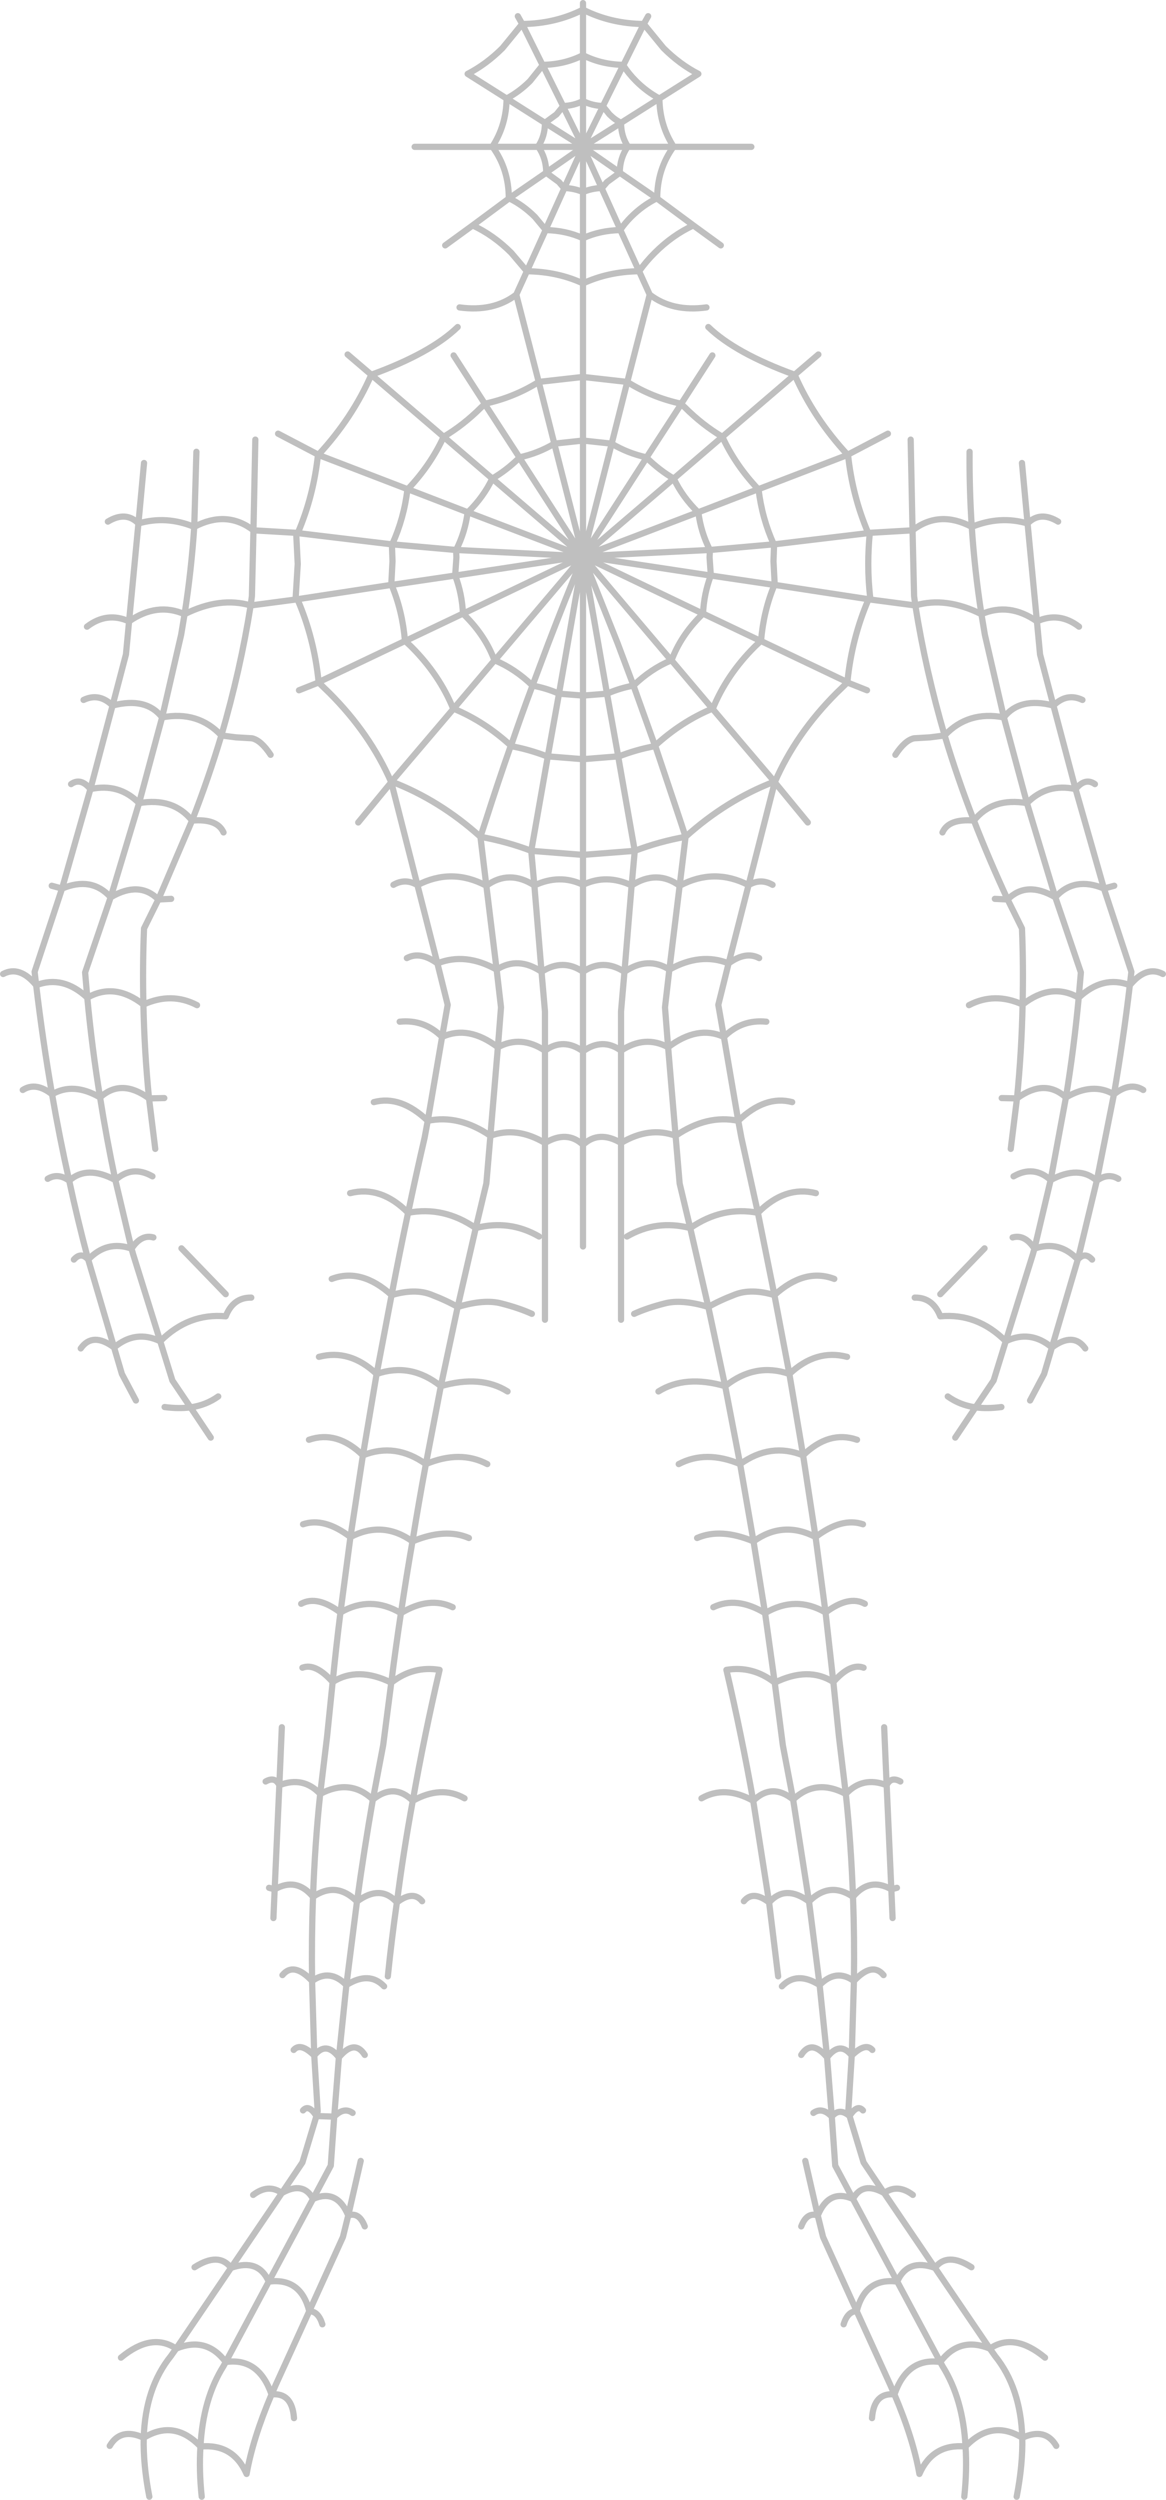 <?xml version="1.0" encoding="UTF-8" standalone="no"?>
<svg xmlns:xlink="http://www.w3.org/1999/xlink" height="400.9px" width="187.0px" xmlns="http://www.w3.org/2000/svg">
  <g transform="matrix(1.0, 0.0, 0.0, 1.0, -306.3, -159.6)">
    <path d="M393.35 170.05 L396.6 176.6 Q398.35 176.55 399.8 175.8 L399.8 168.45 Q396.85 169.95 393.35 170.0 L393.35 170.05 393.3 170.0 390.05 163.45 386.9 167.3 Q384.3 169.9 381.3 171.45 L387.55 175.4 Q389.6 174.3 391.3 172.6 L393.35 170.05 M390.05 163.45 L389.35 162.2 M393.3 170.0 L393.35 170.0 M399.8 168.45 L399.8 161.15 Q395.35 163.4 390.05 163.45 M399.8 160.1 L399.8 161.15 Q404.25 163.4 409.55 163.45 L410.25 162.2 M404.05 177.95 Q404.9 178.8 405.9 179.3 L412.05 175.4 Q410.0 174.3 408.3 172.6 407.1 171.4 406.25 170.05 L403.0 176.6 403.0 176.65 404.05 177.95 M387.55 175.4 L393.7 179.3 395.55 177.95 396.6 176.65 396.6 176.6 M403.0 176.6 Q401.25 176.55 399.8 175.8 L399.8 183.15 403.0 176.65 M393.7 179.3 L399.8 183.15 396.6 176.65 M393.7 179.3 Q393.7 181.45 392.6 183.1 L392.65 183.15 399.8 183.15 405.9 179.3 Q405.9 181.45 407.0 183.1 L407.0 183.15 414.3 183.15 414.35 183.15 Q412.1 179.7 412.05 175.4 L418.3 171.45 Q415.3 169.9 412.7 167.3 L409.55 163.45 406.3 170.0 406.25 170.05 406.25 170.0 Q402.75 169.95 399.8 168.45 M387.55 175.4 Q387.5 179.7 385.25 183.15 L385.3 183.15 392.6 183.15 392.6 183.1 M385.3 183.15 Q387.9 186.75 387.9 191.4 L387.95 191.4 393.9 187.3 393.9 187.25 Q393.9 185.0 392.65 183.15 L392.6 183.15 M387.95 191.4 L387.9 191.45 382.1 195.75 Q385.45 197.3 388.3 200.15 L390.8 203.1 393.8 196.5 393.8 196.45 392.1 194.4 Q390.2 192.5 387.95 191.4 M387.9 191.4 L387.9 191.45 M403.65 188.8 L405.7 187.3 405.7 187.25 399.8 183.15 402.8 189.75 402.8 189.8 403.65 188.8 M399.8 183.15 L399.8 190.4 Q401.2 189.8 402.8 189.75 M393.8 196.5 Q397.05 196.55 399.8 197.8 L399.8 190.4 Q398.4 189.8 396.8 189.75 L396.8 189.8 393.8 196.45 M396.8 189.8 L395.95 188.8 393.9 187.3 M396.8 189.75 L399.8 183.15 393.9 187.25 M372.8 183.15 L385.25 183.15 M406.3 170.0 L406.25 170.0 M407.0 183.1 L406.95 183.15 407.0 183.15 M399.8 197.8 Q402.55 196.55 405.8 196.5 L405.8 196.45 402.8 189.8 M411.65 191.4 L411.7 191.45 411.7 191.4 411.65 191.4 405.7 187.3 M405.8 196.45 Q406.55 195.35 407.5 194.4 409.4 192.5 411.65 191.4 M411.7 191.45 L417.5 195.75 421.9 198.95 M414.3 183.15 Q411.7 186.75 411.7 191.4 M405.7 187.25 Q405.7 185.0 406.95 183.15 L399.8 183.15 M426.8 183.15 L414.35 183.15 M452.65 244.65 L452.9 255.2 453.1 256.7 Q458.0 255.25 463.7 258.1 462.6 251.0 462.15 244.1 456.95 241.35 452.65 244.65 L452.35 230.1 M448.7 229.15 L442.3 232.5 Q443.0 239.15 445.55 245.1 L445.8 245.05 452.65 244.65 M445.55 245.1 L445.5 245.1 430.45 246.9 430.35 249.6 430.55 253.4 445.6 255.7 445.9 255.75 Q445.55 252.95 445.55 250.05 445.55 247.55 445.8 245.05 M461.8 232.05 Q461.75 238.0 462.15 244.1 466.65 242.25 471.1 243.55 L470.2 233.85 M476.0 243.25 Q473.1 241.5 471.1 243.55 L472.6 259.25 Q476.15 257.65 479.35 260.1 M437.55 216.45 L433.75 219.7 Q436.75 226.6 442.25 232.55 L442.3 232.5 M410.5 206.85 L408.8 203.1 Q403.9 203.15 399.8 205.05 L399.8 220.05 406.9 220.85 410.5 206.85 Q414.15 209.65 419.6 208.9 M417.5 195.75 Q414.15 197.3 411.3 200.15 409.9 201.55 408.8 203.1 L405.8 196.5 M416.15 224.95 L415.55 224.4 410.0 232.95 410.0 233.0 Q412.1 235.05 414.35 236.35 L422.15 229.65 Q418.95 227.75 416.15 224.95 M415.55 224.4 L415.55 224.35 Q410.9 223.35 406.9 220.85 L404.4 230.75 Q407.0 232.3 410.0 232.95 M418.25 241.75 L399.8 248.8 420.1 247.8 420.15 247.8 Q418.7 244.95 418.3 241.75 L418.25 241.75 Q415.75 239.3 414.35 236.35 L399.8 248.8 379.5 247.8 379.45 247.8 379.5 249.0 379.3 251.9 379.35 251.9 399.8 248.8 381.35 241.75 381.3 241.75 Q380.9 244.95 379.45 247.8 L369.25 246.9 369.2 246.9 369.15 246.9 369.25 249.6 369.05 253.4 369.1 253.4 369.15 253.4 379.3 251.9 Q380.4 254.8 380.55 258.0 L380.6 258.0 399.8 248.8 385.25 236.35 Q383.85 239.3 381.35 241.75 M433.75 219.7 L422.15 229.65 Q424.25 234.2 427.9 238.05 L427.95 238.05 442.25 232.55 M430.45 246.9 L430.4 246.9 430.35 246.9 420.15 247.8 420.1 249.0 420.3 251.9 430.45 253.4 430.5 253.4 430.55 253.4 M427.95 238.05 Q428.5 242.7 430.4 246.9 M420.55 216.6 L415.55 224.35 M418.3 241.75 L427.9 238.05 M419.9 212.05 Q424.25 216.25 433.75 219.7 M420.3 251.9 Q419.2 254.8 419.05 258.0 L428.3 262.4 428.35 262.4 Q428.75 257.6 430.5 253.4 M419.05 258.0 L418.7 258.35 Q415.45 261.6 414.0 265.5 L420.55 273.25 420.6 273.3 Q422.8 267.85 427.35 263.3 L428.3 262.4 M445.6 255.7 Q442.9 261.95 442.2 269.0 L442.2 269.05 445.35 270.3 M420.6 273.3 L430.5 284.95 430.55 285.0 430.55 285.05 Q433.95 277.25 440.45 270.75 L442.2 269.05 M428.35 262.4 L442.2 269.0 M420.3 251.9 L420.25 251.9 399.8 248.8 419.0 258.0 419.05 258.0 M414.0 265.5 L413.95 265.5 Q410.7 266.85 407.9 269.55 L411.35 279.2 Q415.6 275.3 420.55 273.25 M413.95 265.5 L399.8 248.8 405.35 262.75 407.9 269.55 Q405.7 269.95 403.65 270.85 L405.45 280.9 405.45 280.95 Q408.35 279.8 411.4 279.25 L411.35 279.2 M405.45 280.95 L408.1 296.05 Q412.05 294.55 416.25 293.8 L415.35 291.05 411.4 279.25 M435.85 291.5 L430.55 285.05 426.35 301.55 Q428.3 300.4 430.2 301.5 M430.5 284.95 Q422.8 287.9 416.25 293.8 L415.3 301.65 Q420.85 298.7 426.35 301.55 L423.15 314.1 Q425.9 312.1 428.05 313.25 M472.6 259.25 Q468.15 256.15 463.7 258.1 L464.25 261.4 467.3 274.65 Q469.85 271.35 475.25 272.75 L473.1 264.55 472.6 259.25 M449.9 280.65 Q451.45 278.3 452.9 278.0 L455.45 277.85 457.8 277.55 Q454.75 267.1 453.1 256.7 L445.9 255.75 M457.45 293.1 Q458.45 290.85 462.5 291.2 459.85 284.4 457.8 277.55 461.55 273.55 467.3 274.65 L471.0 288.4 Q474.2 285.15 478.8 286.15 L475.25 272.75 Q477.4 270.65 479.9 271.85 M481.9 285.35 Q480.35 284.25 478.8 286.15 L483.35 302.1 485.0 301.65 M462.5 291.2 Q464.95 297.5 467.9 303.85 470.95 300.8 475.55 303.5 L471.0 288.4 Q465.5 287.45 462.5 291.2 M392.7 220.85 L395.2 230.75 399.8 230.25 399.8 220.05 392.7 220.85 389.1 206.85 Q385.45 209.65 380.0 208.9 M390.8 203.1 Q395.7 203.15 399.8 205.05 L399.8 197.8 M389.1 206.85 L390.8 203.1 M379.7 212.05 Q375.35 216.25 365.85 219.7 L377.45 229.65 Q380.65 227.75 383.45 224.95 L384.05 224.4 384.05 224.35 379.05 216.6 M381.3 241.75 L371.7 238.05 371.65 238.05 Q371.1 242.7 369.2 246.9 M385.25 236.35 L377.45 229.65 Q375.35 234.2 371.7 238.05 M399.8 230.25 L399.8 248.8 404.4 230.75 399.8 230.25 M385.25 236.35 Q387.5 235.05 389.6 233.0 L389.6 232.95 384.05 224.4 M389.6 233.0 L399.8 248.8 395.2 230.75 Q392.6 232.3 389.6 232.95 M384.05 224.35 Q388.7 223.35 392.7 220.85 M328.5 243.55 L327.0 259.25 Q331.45 256.15 335.9 258.1 337.0 251.0 337.45 244.1 332.95 242.25 328.5 243.55 326.5 241.5 323.6 243.25 M328.5 243.55 L329.4 233.85 M337.8 232.05 L337.45 244.1 Q342.65 241.35 346.95 244.65 L347.25 230.1 M346.95 244.65 L346.7 255.2 346.5 256.7 353.7 255.75 354.05 250.05 353.8 245.05 346.95 244.65 M353.8 245.05 L354.05 245.1 Q356.6 239.15 357.3 232.5 L350.9 229.15 M371.65 238.05 L357.35 232.55 357.3 232.5 M354.05 245.1 L354.1 245.1 369.15 246.9 M353.7 255.75 L354.0 255.7 369.05 253.4 M363.75 291.5 L369.05 285.05 Q365.65 277.25 359.15 270.75 L357.4 269.05 354.25 270.3 M369.05 285.05 L369.05 285.0 369.1 284.95 379.0 273.3 Q376.8 267.85 372.25 263.3 L371.3 262.4 371.25 262.4 357.4 269.0 357.4 269.05 M354.0 255.7 Q356.7 261.95 357.4 269.0 M319.7 271.85 Q322.2 270.65 324.35 272.75 L326.5 264.55 327.0 259.25 Q323.45 257.65 320.25 260.1 M335.35 261.4 L332.3 274.65 Q338.05 273.55 341.8 277.55 344.85 267.1 346.5 256.7 341.6 255.25 335.9 258.1 L335.35 261.4 M332.3 274.65 L328.6 288.4 Q334.1 287.45 337.1 291.2 339.75 284.4 341.8 277.55 L344.15 277.85 346.7 278.0 Q348.15 278.3 349.7 280.65 M337.1 291.2 Q341.15 290.85 342.15 293.1 M324.35 272.75 Q329.75 271.35 332.3 274.65 M391.7 269.55 L394.25 262.75 Q396.95 255.7 399.8 248.8 L385.65 265.5 Q388.9 266.85 391.7 269.55 393.9 269.95 395.95 270.85 L399.8 248.8 410.0 233.0 M380.55 258.0 L380.9 258.35 Q384.15 261.6 385.6 265.5 L385.65 265.5 M403.65 270.85 L399.8 271.15 399.8 281.35 405.45 280.9 M395.95 270.85 L399.8 271.15 399.8 248.8 403.65 270.85 M371.25 262.4 Q370.85 257.6 369.1 253.4 M380.55 258.0 L371.3 262.4 M369.05 285.05 L369.05 285.0 M369.1 284.95 Q376.8 287.9 383.35 293.8 L384.25 291.05 Q386.15 285.1 388.2 279.25 L388.25 279.2 Q384.0 275.3 379.05 273.25 L379.0 273.3 M383.35 293.8 Q387.55 294.55 391.5 296.05 L394.15 280.95 Q391.25 279.8 388.2 279.25 M391.5 296.05 L399.8 296.7 399.8 281.35 394.15 280.9 394.15 280.95 M391.7 269.55 Q389.9 274.35 388.25 279.2 M394.15 280.9 L395.95 270.85 M385.6 265.5 L379.05 273.25 M365.85 219.7 Q362.85 226.6 357.35 232.55 M362.05 216.45 L365.85 219.7 M393.15 315.45 Q396.6 313.25 399.8 315.45 L399.8 301.5 Q396.05 299.7 392.0 301.6 L393.15 315.45 Q389.4 312.9 385.95 315.1 L386.65 321.15 386.15 327.55 Q389.85 325.55 393.7 328.1 L393.7 321.8 393.15 315.45 M370.4 323.45 Q374.35 323.05 377.2 325.9 L378.1 320.75 376.45 314.1 Q373.7 312.1 371.55 313.25 M373.25 301.55 L376.45 314.1 Q380.95 312.3 385.95 315.1 L384.3 301.65 Q378.75 298.7 373.25 301.55 371.3 300.4 369.4 301.5 M362.45 350.95 Q367.4 349.7 371.75 354.1 373.0 348.1 374.4 342.05 L374.9 339.35 Q370.55 335.2 366.25 336.35 M374.9 339.35 L377.2 325.9 Q381.4 323.95 386.15 327.55 L384.95 341.75 Q389.15 340.2 393.7 342.9 L393.7 328.1 Q396.65 325.95 399.8 328.2 L399.8 315.45 Q403.0 313.25 406.45 315.45 L407.6 301.6 Q403.55 299.7 399.8 301.5 L399.8 296.7 408.1 296.05 407.6 301.6 Q411.65 299.0 415.3 301.65 L413.65 315.1 Q418.65 312.3 423.15 314.1 L421.5 320.75 422.4 325.9 Q425.25 323.05 429.2 323.45 M393.7 342.9 Q397.25 340.8 399.8 343.2 L399.8 328.2 Q402.95 325.95 405.9 328.1 L405.9 321.8 406.45 315.45 Q410.2 312.9 413.65 315.1 L412.95 321.15 413.45 327.55 Q418.2 323.95 422.4 325.9 L424.7 339.35 Q429.05 335.2 433.35 336.35 M392.0 301.6 Q387.95 299.0 384.3 301.65 L383.35 293.8 M374.9 339.35 Q379.9 338.3 384.95 341.75 L384.3 349.4 382.6 356.55 Q388.0 355.15 392.75 357.9 M337.9 320.8 Q333.8 318.65 329.3 320.7 329.45 328.2 330.2 335.75 L332.65 335.7 M324.05 303.5 L319.95 315.55 320.3 319.6 Q324.7 317.1 329.3 320.7 329.15 314.6 329.4 308.5 L331.7 303.85 Q328.65 300.8 324.05 303.5 321.0 300.1 316.25 302.1 L311.85 315.45 312.1 317.6 Q316.4 315.95 320.3 319.6 321.05 327.65 322.35 335.6 325.75 332.5 330.2 335.75 L331.2 343.85 M333.75 303.75 L331.7 303.85 337.1 291.2 M322.35 335.6 Q323.4 342.25 324.8 348.85 327.5 346.4 330.75 348.25 M330.9 358.05 Q328.95 357.5 327.4 359.85 L327.65 360.75 332.0 374.7 Q336.55 370.15 342.5 370.7 343.7 367.65 346.6 367.7 M324.8 348.85 L327.4 359.85 Q323.45 358.45 320.45 361.6 L324.6 375.7 Q328.05 372.8 332.0 374.7 L333.95 381.0 336.85 385.3 Q339.35 384.95 341.3 383.55 M342.5 367.15 L335.4 359.8 M328.1 384.2 L325.85 379.95 324.6 375.7 Q321.15 373.15 319.25 375.85 M340.1 390.15 L336.85 385.3 Q334.95 385.55 332.7 385.25 M382.6 356.55 L379.7 369.2 Q384.0 367.9 386.75 368.65 389.5 369.35 391.6 370.3 M382.6 356.55 Q377.45 353.0 371.75 354.1 370.35 360.7 369.1 367.3 372.8 366.2 375.4 367.2 378.0 368.2 379.7 369.2 L377.0 381.9 Q383.4 380.05 387.7 382.75 M377.0 381.9 L374.6 394.4 Q380.1 392.1 384.45 394.4 M377.0 381.9 Q372.15 378.05 366.7 379.95 L364.5 393.0 Q369.7 390.9 374.6 394.4 373.45 400.6 372.45 406.8 377.7 404.6 381.5 406.25 M357.45 377.2 Q362.4 375.9 366.7 379.95 L369.1 367.3 Q364.25 362.9 359.5 364.7 M355.85 390.5 Q360.35 388.95 364.5 393.0 L362.5 406.1 Q367.7 403.4 372.45 406.8 371.45 412.55 370.6 418.3 375.15 415.55 378.9 417.35 M399.8 359.5 L399.8 343.2 Q402.35 340.8 405.9 342.9 L405.9 328.1 Q409.75 325.55 413.45 327.55 L414.65 341.75 Q419.7 338.3 424.7 339.35 L425.2 342.05 427.85 354.1 Q432.2 349.7 437.15 350.95 M393.7 371.25 L393.7 342.9 M461.7 320.8 Q465.8 318.65 470.3 320.7 470.45 314.6 470.2 308.5 L467.9 303.85 465.85 303.75 M479.3 319.6 Q483.2 315.95 487.5 317.6 L487.75 315.45 483.35 302.1 Q478.6 300.1 475.55 303.5 L479.65 315.55 479.3 319.6 Q474.9 317.1 470.3 320.7 470.15 328.2 469.4 335.75 473.85 332.5 477.25 335.6 478.55 327.65 479.3 319.6 M477.25 335.6 L474.8 348.85 Q479.35 346.4 482.2 348.95 L484.95 335.1 Q481.55 333.1 477.25 335.6 M468.4 343.85 L469.4 335.75 466.95 335.7 M405.9 342.9 Q410.45 340.2 414.65 341.75 L415.3 349.4 417.0 356.55 Q422.15 353.0 427.85 354.1 L430.5 367.3 Q435.35 362.9 440.1 364.7 M417.0 356.55 L419.9 369.2 Q421.6 368.2 424.2 367.2 426.8 366.2 430.5 367.3 L432.9 379.95 Q437.2 375.9 442.15 377.2 M408.0 370.3 Q410.1 369.35 412.85 368.65 415.6 367.9 419.9 369.2 L422.6 381.9 Q427.45 378.05 432.9 379.95 L435.1 393.0 Q439.25 388.95 443.75 390.5 M417.0 356.55 Q411.6 355.15 406.85 357.9 M415.15 394.4 Q419.5 392.1 425.0 394.4 L422.6 381.9 Q416.2 380.05 411.9 382.75 M425.0 394.4 Q429.9 390.9 435.1 393.0 L437.1 406.1 Q441.3 402.9 444.7 404.05 M482.2 348.95 Q484.0 347.65 485.65 348.65 M468.7 358.05 Q470.65 357.5 472.2 359.85 L474.8 348.85 Q472.1 346.4 468.85 348.25 M471.95 360.75 L467.6 374.7 Q471.55 372.8 475.0 375.7 L479.15 361.6 Q476.15 358.45 472.2 359.85 L471.95 360.75 M481.45 361.6 Q480.3 360.3 479.15 361.6 L479.2 361.45 482.2 348.95 M458.3 383.55 Q460.25 384.95 462.75 385.3 L465.65 381.0 467.6 374.7 Q463.05 370.15 457.1 370.7 455.9 367.65 453.0 367.7 M457.1 367.15 L464.2 359.8 M459.5 390.15 L462.75 385.3 Q464.65 385.55 466.9 385.25 M475.0 375.7 Q478.45 373.15 480.35 375.85 M471.5 384.2 L473.75 379.95 475.0 375.7 M405.9 371.25 L405.9 342.9 M391.5 296.05 L392.0 301.6 M373.25 301.55 L369.05 285.05 M328.6 288.4 L324.05 303.5 M487.5 317.6 Q490.15 314.4 492.8 315.8 M484.95 335.1 Q486.45 326.45 487.5 317.6 M489.65 334.4 Q487.55 333.05 484.95 335.1 M382.1 195.75 L377.7 198.95 M317.7 285.35 Q319.25 284.25 320.8 286.15 L324.35 272.75 M306.8 315.8 Q309.45 314.4 312.1 317.6 313.15 326.45 314.65 335.1 318.05 333.1 322.35 335.6 M316.25 302.1 L314.6 301.65 M309.95 334.4 Q312.05 333.05 314.65 335.1 315.85 342.05 317.4 348.95 320.25 346.4 324.8 348.85 M318.15 361.6 Q319.3 360.3 320.45 361.6 L320.4 361.45 Q318.75 355.25 317.4 348.95 315.6 347.65 313.95 348.65 M316.25 302.1 L320.8 286.15 Q325.4 285.15 328.6 288.4 M420.7 417.35 Q424.45 415.55 429.0 418.3 L427.15 406.8 Q421.9 404.6 418.1 406.25 M429.0 418.3 Q433.9 415.4 438.7 418.2 L437.1 406.1 Q431.9 403.4 427.15 406.8 L425.0 394.4 M438.7 418.2 Q442.45 415.4 445.0 416.8 M430.55 429.45 Q427.0 426.7 422.8 427.4 425.25 437.95 427.1 448.4 430.1 445.45 433.5 448.2 L431.85 439.5 430.55 429.45 429.0 418.3 M430.55 429.45 Q435.95 426.8 439.95 429.35 L438.7 418.2 M444.8 427.05 Q442.7 426.25 439.95 429.35 L440.85 438.15 441.95 447.3 Q444.65 444.4 448.5 445.9 L448.1 436.6 M431.1 476.55 L429.65 464.7 Q427.05 462.7 425.6 464.5 M427.1 448.4 L429.65 464.7 Q432.25 461.75 436.05 464.55 L433.5 448.2 Q437.15 444.75 441.95 447.3 442.8 455.3 443.1 463.8 445.75 460.6 449.25 462.6 L448.5 445.9 Q449.2 444.45 450.7 445.3 M436.05 464.55 Q439.35 461.25 443.1 463.8 443.35 470.4 443.25 477.3 446.2 474.15 448.0 476.35 M438.95 489.55 L439.7 499.05 Q440.9 497.55 442.55 498.95 L442.35 498.2 442.9 489.25 Q441.0 486.85 438.95 489.55 436.45 486.55 434.8 489.15 M443.25 477.3 L442.9 489.25 Q445.1 487.1 446.2 488.35 M436.05 464.55 L437.75 477.95 Q440.4 475.25 443.25 477.3 M438.95 489.55 L437.75 477.95 Q434.1 475.65 431.7 478.15 M418.8 448.0 Q422.55 445.85 427.1 448.4 M450.15 462.35 L449.25 462.6 449.45 467.2 M369.05 429.45 L367.75 439.5 366.1 448.2 Q369.5 445.45 372.5 448.4 374.35 437.95 376.8 427.4 372.6 426.7 369.05 429.45 363.65 426.8 359.65 429.35 L358.75 438.15 357.65 447.3 Q362.45 444.75 366.1 448.2 364.7 456.2 363.55 464.55 367.35 461.75 369.95 464.7 371.0 456.55 372.5 448.4 377.05 445.85 380.8 448.0 M369.05 429.45 Q369.75 423.9 370.6 418.3 365.7 415.4 360.9 418.2 360.2 423.75 359.65 429.35 356.9 426.25 354.8 427.05 M354.6 416.8 Q357.15 415.4 360.9 418.2 L362.5 406.1 Q358.3 402.9 354.9 404.05 M350.35 462.6 Q353.85 460.6 356.5 463.8 356.8 455.3 357.65 447.3 354.95 444.4 351.1 445.9 L350.35 462.6 349.45 462.35 M356.5 463.8 Q360.25 461.25 363.55 464.55 L361.85 477.95 Q365.5 475.65 367.9 478.15 M350.35 462.6 L350.15 467.2 M353.4 488.35 Q354.5 487.1 356.7 489.25 L356.35 477.3 Q353.4 474.15 351.6 476.35 M356.7 489.25 Q358.6 486.85 360.65 489.55 L361.85 477.95 Q359.2 475.25 356.35 477.3 356.25 470.4 356.5 463.8 M374.0 464.5 Q372.55 462.7 369.95 464.7 369.1 470.65 368.5 476.55 M351.1 445.9 Q350.4 444.45 348.9 445.3 M360.65 489.55 Q363.15 486.55 364.8 489.15 M351.5 436.6 L351.1 445.9 M354.9 498.05 Q355.8 497.0 357.05 498.95 L357.25 498.2 356.7 489.25 M360.65 489.55 L359.9 499.05 Q361.45 497.45 362.85 498.45 M359.9 499.05 L357.05 498.95 354.8 506.4 351.5 511.3 Q354.95 509.35 356.5 512.25 L359.35 506.9 359.9 499.05 M337.5 523.2 Q341.4 520.7 343.35 523.3 L351.5 511.3 Q349.35 509.75 346.9 511.6 M356.5 512.25 L349.4 525.5 Q354.55 524.85 355.9 530.25 L361.3 518.35 362.15 514.9 Q360.35 510.55 356.5 512.25 M364.15 506.15 L362.15 514.9 Q363.9 514.3 364.8 516.65 M334.55 536.25 L333.7 537.45 Q329.6 542.55 329.35 550.55 334.25 547.55 338.45 551.95 338.85 544.3 342.15 539.05 L342.5 538.4 Q339.4 534.25 334.55 536.25 330.65 533.6 325.7 537.7 M334.55 536.25 L343.35 523.3 Q347.75 521.75 349.4 525.5 L342.5 538.4 Q347.8 537.65 349.85 543.6 L350.55 542.0 355.9 530.25 Q357.35 530.25 358.0 532.35 M338.65 560.0 Q338.2 555.7 338.45 551.95 343.7 551.45 345.85 556.35 346.85 550.65 349.85 543.6 353.15 543.25 353.45 547.4 M330.25 560.0 Q329.25 554.85 329.35 550.55 325.65 548.85 323.9 551.85 M452.7 511.6 Q450.25 509.75 448.1 511.3 L456.25 523.3 Q458.2 520.7 462.1 523.2 M457.1 538.4 Q451.8 537.65 449.75 543.6 452.75 550.65 453.75 556.35 455.9 551.45 461.15 551.95 460.75 544.3 457.45 539.05 L457.1 538.4 450.2 525.5 Q445.05 524.85 443.7 530.25 L449.05 542.0 449.75 543.6 Q446.45 543.25 446.15 547.4 M457.1 538.4 Q460.2 534.25 465.05 536.25 L456.25 523.3 Q451.85 521.75 450.2 525.5 L443.1 512.25 Q439.25 510.55 437.45 514.9 L438.3 518.35 443.7 530.25 Q442.25 530.25 441.6 532.35 M465.05 536.25 Q468.95 533.6 473.9 537.7 M461.15 551.95 Q465.35 547.55 470.25 550.55 470.0 542.55 465.9 537.45 L465.05 536.25 M436.75 498.45 Q438.15 497.45 439.7 499.05 L440.25 506.9 443.1 512.25 Q444.65 509.35 448.1 511.3 L444.8 506.4 442.55 498.95 Q443.8 497.0 444.7 498.05 M434.8 516.65 Q435.7 514.3 437.45 514.9 L435.45 506.15 M475.7 551.85 Q473.95 548.85 470.25 550.55 470.35 554.85 469.35 560.0 M460.95 560.0 Q461.4 555.7 461.15 551.95" fill="none" stroke="#000000" stroke-linecap="round" stroke-linejoin="round" stroke-opacity="0.251" stroke-width="1.0"/>
  </g>
</svg>
